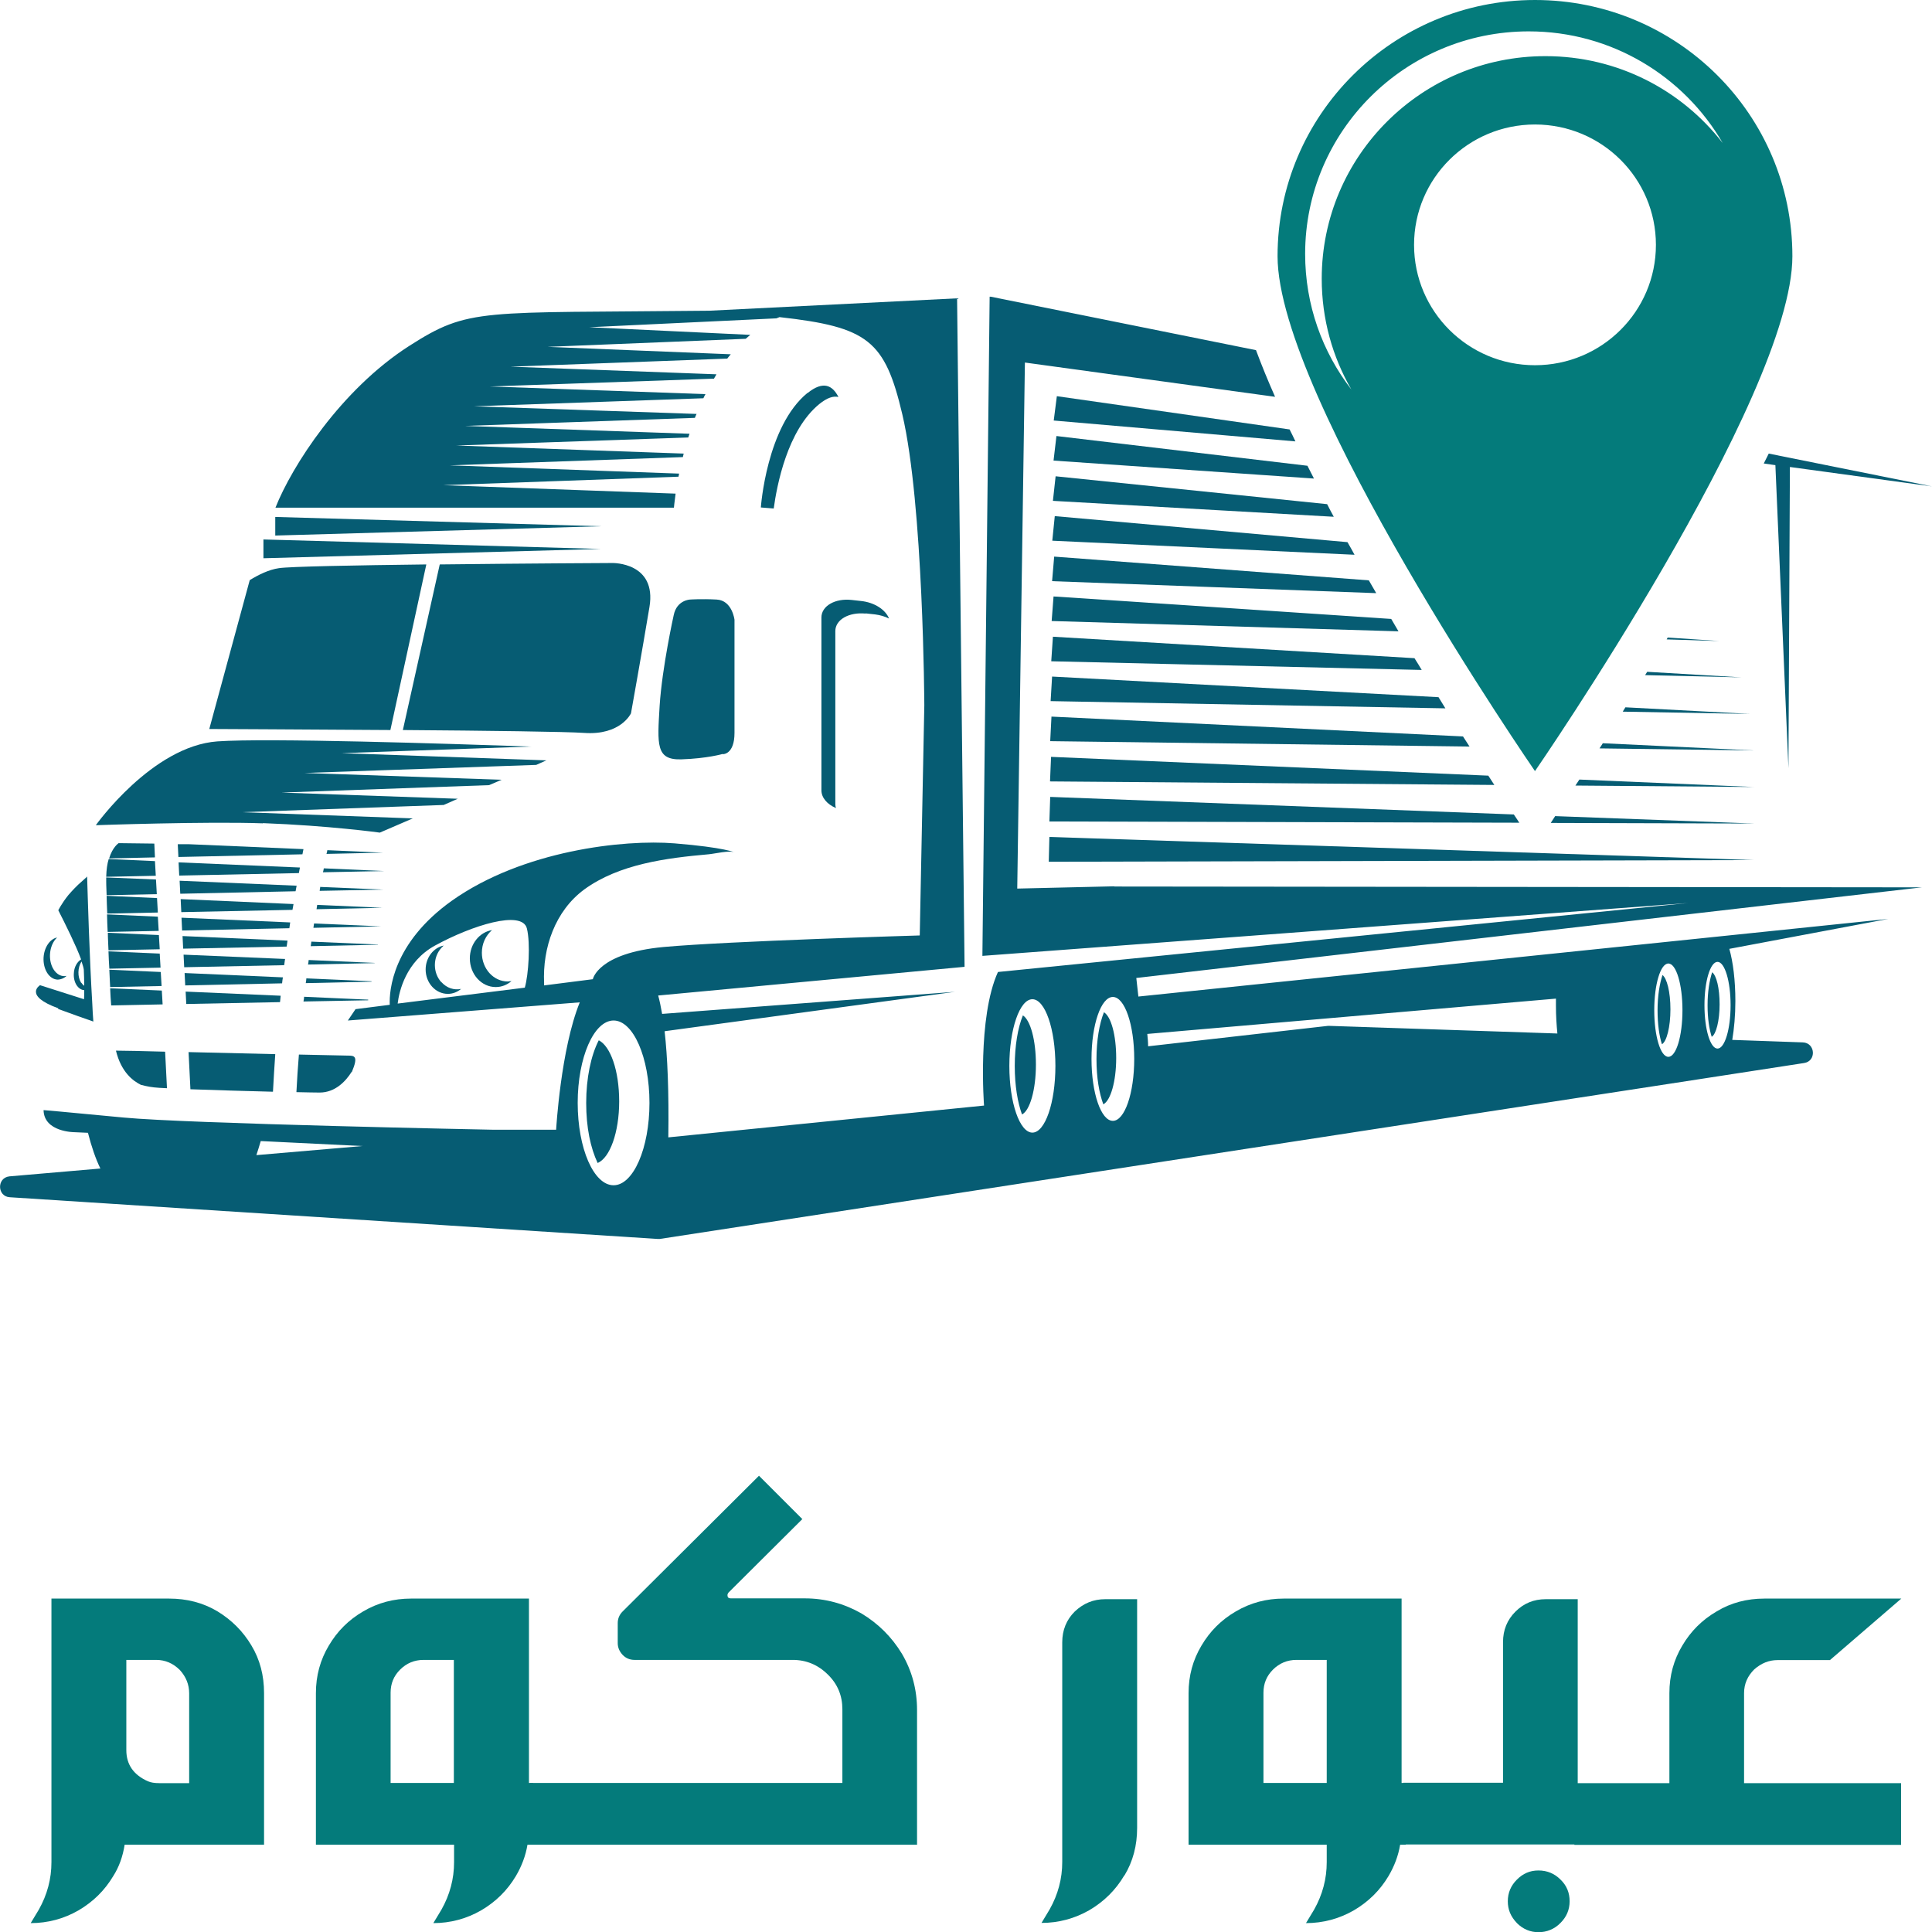 <svg width="80" height="80" viewBox="0 0 80 80" fill="none" xmlns="http://www.w3.org/2000/svg">
<g clip-path="url(#clip0_237_9324)">
<path d="M74.056 31.802L74.116 19.337L80 20.141L73.24 18.782C73.172 18.919 73.103 19.055 73.034 19.192L73.515 19.261L74.056 31.81V31.802Z" fill="#065C73"/>
<path d="M11.398 21.406V22.176L24.883 21.791L11.398 21.406Z" fill="#065C73"/>
<path d="M72.639 35.614L43.453 34.657L43.427 35.683L72.639 35.614Z" fill="#065C73"/>
<path d="M10.908 22.338V23.116L24.883 22.731L10.908 22.338Z" fill="#065C73"/>
<path d="M16.689 30.229C20.107 30.254 23.474 30.297 24.179 30.348C25.708 30.459 26.128 29.536 26.128 29.536C26.128 29.536 26.584 26.989 26.893 25.134C27.202 23.279 25.364 23.313 25.364 23.313C25.364 23.313 21.748 23.33 18.209 23.372L16.68 30.237L16.689 30.229Z" fill="#065C73"/>
<path d="M12.283 36.675L7.438 36.469L7.464 37.008L12.24 36.905C12.257 36.828 12.265 36.751 12.283 36.675Z" fill="#065C73"/>
<path d="M69.933 25.031L69.873 25.022L69.933 25.031Z" fill="#065C73"/>
<path d="M65.398 32.28C65.338 32.366 65.287 32.451 65.235 32.528L72.639 32.588L65.398 32.28Z" fill="#065C73"/>
<path d="M17.651 23.372C14.73 23.407 11.999 23.458 11.553 23.526C11.132 23.586 10.702 23.8 10.341 24.022L8.666 30.186C8.666 30.186 12.36 30.203 16.165 30.229L17.651 23.381V23.372Z" fill="#065C73"/>
<path d="M12.154 37.435L7.481 37.23L7.507 37.769L12.111 37.675C12.128 37.598 12.137 37.512 12.154 37.435Z" fill="#065C73"/>
<path d="M11.707 40.47L7.644 40.291L7.67 40.804L11.681 40.718C11.69 40.633 11.698 40.547 11.716 40.462L11.707 40.47Z" fill="#065C73"/>
<path d="M11.81 39.709L7.601 39.53L7.627 40.051L11.767 39.966C11.776 39.88 11.793 39.795 11.802 39.718L11.81 39.709Z" fill="#065C73"/>
<path d="M12.025 38.196L7.516 38L7.541 38.53L11.982 38.436C11.991 38.35 12.008 38.273 12.016 38.196H12.025Z" fill="#065C73"/>
<path d="M11.913 38.949L7.559 38.76L7.584 39.282L11.87 39.196C11.879 39.111 11.896 39.034 11.905 38.949H11.913Z" fill="#065C73"/>
<path d="M10.883 34.084C13.631 34.187 15.727 34.477 15.727 34.477L17.093 33.888L10.024 33.631L18.372 33.332L18.956 33.075L11.656 32.819L20.253 32.511L20.769 32.289L12.609 32.007L22.203 31.673L22.624 31.485L14.146 31.186L21.98 30.913C18.51 30.793 11.054 30.553 9.002 30.699C6.296 30.895 3.968 34.17 3.968 34.17C3.968 34.17 8.563 34.007 10.891 34.093L10.883 34.084Z" fill="#065C73"/>
<path d="M11.303 45.206C11.329 44.676 11.364 44.163 11.398 43.65C10.264 43.625 8.959 43.59 7.808 43.565L7.885 45.104C8.89 45.138 10.204 45.181 11.295 45.206H11.303Z" fill="#065C73"/>
<path d="M11.621 41.231L7.687 41.06L7.713 41.573L11.595 41.496C11.604 41.411 11.613 41.325 11.621 41.24V41.231Z" fill="#065C73"/>
<path d="M64.402 33.785C64.333 33.888 64.273 33.982 64.213 34.076L72.639 34.101L64.402 33.794V33.785Z" fill="#065C73"/>
<path d="M56.088 22.971C55.993 22.8 55.899 22.62 55.796 22.449L43.676 21.372L43.573 22.389L56.079 22.971H56.088Z" fill="#065C73"/>
<path d="M56.981 24.552C56.878 24.381 56.783 24.202 56.68 24.031L43.651 23.048L43.565 24.065L56.981 24.561V24.552Z" fill="#065C73"/>
<path d="M55.229 21.398C55.134 21.227 55.04 21.047 54.954 20.876L43.711 19.722L43.599 20.739L55.22 21.398H55.229Z" fill="#065C73"/>
<path d="M42.353 42.052C42.147 42.556 42.019 43.308 42.019 44.138C42.019 44.967 42.139 45.651 42.319 46.147C42.646 45.984 42.895 45.121 42.895 44.086C42.895 43.052 42.663 42.24 42.353 42.043V42.052Z" fill="#065C73"/>
<path d="M43.642 17.414L53.64 18.277C53.562 18.115 53.485 17.944 53.399 17.782L43.762 16.405L43.633 17.414H43.642Z" fill="#065C73"/>
<path d="M67.194 29.468L72.467 29.562L67.305 29.288C67.271 29.348 67.228 29.408 67.194 29.468Z" fill="#065C73"/>
<path d="M54.404 19.808C54.318 19.637 54.224 19.457 54.138 19.286L43.745 18.055L43.625 19.072L54.404 19.816V19.808Z" fill="#065C73"/>
<path d="M60.855 30.921C60.769 30.784 60.674 30.639 60.58 30.494L43.539 29.673L43.487 30.69L60.855 30.913V30.921Z" fill="#065C73"/>
<path d="M62.916 34.076C62.847 33.965 62.77 33.853 62.684 33.725L43.487 32.998L43.453 34.016L62.916 34.067V34.076Z" fill="#065C73"/>
<path d="M59.85 29.331C59.755 29.177 59.661 29.023 59.566 28.869L43.565 28.015L43.504 29.032L59.85 29.331Z" fill="#065C73"/>
<path d="M72.639 31.075L66.369 30.776C66.326 30.853 66.275 30.921 66.232 30.989L72.639 31.075Z" fill="#065C73"/>
<path d="M61.877 32.503C61.791 32.374 61.714 32.246 61.628 32.118L43.522 31.34L43.479 32.357L61.885 32.503H61.877Z" fill="#065C73"/>
<path d="M58.87 27.741C58.776 27.578 58.673 27.416 58.57 27.254L43.599 26.365L43.53 27.382L58.87 27.741Z" fill="#065C73"/>
<path d="M68.121 27.955L72.115 28.049L68.207 27.818C68.181 27.861 68.147 27.912 68.121 27.955Z" fill="#065C73"/>
<path d="M69.014 26.476L71.196 26.544L69.057 26.399C69.057 26.399 69.023 26.45 69.014 26.476Z" fill="#065C73"/>
<path d="M57.908 26.142C57.806 25.971 57.711 25.8 57.608 25.629L43.625 24.698L43.547 25.715L57.917 26.142H57.908Z" fill="#065C73"/>
<path d="M2.371 40.564C2.508 40.564 2.646 40.513 2.757 40.41C2.56 40.453 2.353 40.359 2.216 40.137C1.993 39.778 2.027 39.222 2.293 38.897C2.319 38.872 2.336 38.846 2.362 38.82C2.07 38.88 1.83 39.222 1.804 39.65C1.778 40.137 2.036 40.547 2.379 40.564H2.371Z" fill="#065C73"/>
<path d="M2.405 41.778C3.006 42 3.496 42.171 3.865 42.3C3.848 42.069 3.831 41.821 3.822 41.573C3.702 39.573 3.633 37.111 3.607 36.29C3.607 36.29 3.607 36.29 3.599 36.298C3.599 36.298 3.599 36.273 3.599 36.239C3.599 36.264 3.599 36.29 3.599 36.307C3.53 36.367 3.47 36.427 3.41 36.478C3.178 36.675 2.989 36.88 2.834 37.059C2.551 37.41 2.414 37.692 2.414 37.692C2.706 38.265 3.152 39.162 3.358 39.726C3.195 39.829 3.066 40.043 3.058 40.308C3.032 40.675 3.23 40.983 3.487 41C3.487 41.163 3.487 41.299 3.479 41.376L1.658 40.795C1.658 40.795 0.953 41.222 2.414 41.752L2.405 41.778ZM3.358 40.693C3.204 40.444 3.212 40.068 3.376 39.812C3.427 39.957 3.461 40.077 3.47 40.154C3.479 40.359 3.487 40.598 3.487 40.821C3.444 40.786 3.401 40.744 3.367 40.693H3.358Z" fill="#065C73"/>
<path d="M18.278 40.675C17.917 40.282 17.917 39.641 18.278 39.248C18.312 39.214 18.338 39.188 18.372 39.154C17.951 39.239 17.625 39.65 17.625 40.145C17.625 40.701 18.037 41.154 18.544 41.154C18.75 41.154 18.939 41.077 19.094 40.949C18.802 41.009 18.501 40.915 18.278 40.667V40.675Z" fill="#065C73"/>
<path d="M5.858 44.924C6.064 44.984 6.305 45.027 6.588 45.044C6.691 45.044 6.794 45.061 6.914 45.061L6.837 43.548C5.909 43.522 5.162 43.505 4.827 43.505C4.819 43.505 4.81 43.505 4.801 43.505C5.016 44.386 5.497 44.762 5.858 44.933V44.924Z" fill="#065C73"/>
<path d="M6.648 40.068L6.614 39.487L4.492 39.393C4.501 39.632 4.509 39.872 4.527 40.111L6.648 40.068Z" fill="#065C73"/>
<path d="M19.953 39.453C19.953 39.068 20.116 38.735 20.374 38.513C19.858 38.598 19.455 39.085 19.455 39.684C19.455 40.342 19.936 40.872 20.528 40.872C20.777 40.872 21.001 40.778 21.181 40.624C21.13 40.624 21.078 40.641 21.026 40.641C20.434 40.641 19.953 40.111 19.953 39.453Z" fill="#065C73"/>
<path d="M6.691 40.829L6.657 40.248L4.527 40.154C4.535 40.393 4.552 40.633 4.561 40.872L6.691 40.829Z" fill="#065C73"/>
<path d="M6.734 41.59L6.7 41.017L4.561 40.923C4.569 41.163 4.587 41.402 4.604 41.633L6.725 41.59H6.734Z" fill="#065C73"/>
<path d="M29.933 31.229C29.933 31.229 30.414 31.246 30.414 30.348V25.664C30.414 25.664 30.32 24.86 29.676 24.826C29.032 24.792 28.576 24.826 28.576 24.826C28.576 24.826 28.027 24.843 27.898 25.467C27.898 25.467 27.417 27.621 27.314 29.229C27.219 30.836 27.151 31.477 28.216 31.443C29.281 31.408 29.925 31.22 29.925 31.22L29.933 31.229Z" fill="#065C73"/>
<path d="M46.15 36.7L42.122 36.794L42.439 15.012L52.798 16.431C52.506 15.773 52.24 15.123 52.008 14.499L41.022 12.285H40.979L40.679 39.581L69.899 37.393L41.323 40.248C40.464 42.137 40.747 45.779 40.747 45.779L27.674 47.096C27.7 45.181 27.64 43.753 27.52 42.701L39.545 41.069L27.417 41.983C27.365 41.693 27.314 41.436 27.254 41.222L39.94 40.034V39.974L39.631 12.353L29.375 12.866C19.841 12.969 19.446 12.721 16.938 14.328C14.112 16.14 12.085 19.303 11.406 21.022H27.906C27.906 21.022 27.924 20.808 27.975 20.44L18.355 20.09L28.095 19.739C28.095 19.739 28.113 19.654 28.121 19.611L18.63 19.269L28.276 18.927C28.284 18.876 28.302 18.833 28.31 18.782L18.896 18.448L28.499 18.115C28.516 18.064 28.533 18.012 28.551 17.961L19.257 17.636L28.774 17.303C28.791 17.252 28.817 17.192 28.843 17.14L19.626 16.824L29.126 16.491C29.152 16.431 29.178 16.38 29.212 16.32L20.288 16.003L29.564 15.679C29.599 15.619 29.633 15.559 29.667 15.499L21.138 15.183L30.114 14.849C30.157 14.79 30.208 14.73 30.26 14.67L22.676 14.362L30.878 14.029C30.938 13.977 31.007 13.918 31.067 13.866L24.402 13.55L32.15 13.182C32.15 13.182 32.235 13.148 32.278 13.131C35.946 13.541 36.642 14.097 37.363 17.157C38.239 20.893 38.274 29.203 38.274 29.203L38.085 38.735C38.085 38.735 30.191 38.966 27.468 39.214C24.746 39.47 24.548 40.547 24.548 40.547L22.53 40.804C22.53 40.752 22.53 40.71 22.53 40.71C22.461 39.248 22.985 37.718 24.196 36.828C25.639 35.777 27.597 35.529 29.332 35.375C29.564 35.358 30.226 35.196 30.423 35.298C30.423 35.298 30.028 35.093 27.932 34.922C25.836 34.751 21.645 35.213 18.707 37.299C16.251 39.051 16.113 41.017 16.139 41.607L14.722 41.787L14.404 42.257L24.007 41.505C23.217 43.445 23.028 46.779 23.028 46.779H23.002H22.968H20.382C20.382 46.779 7.799 46.531 5.119 46.275C2.439 46.018 1.804 45.967 1.804 45.967C1.821 46.882 3.084 46.882 3.084 46.882L3.642 46.907C3.788 47.48 3.96 47.985 4.157 48.386L0.387 48.711C-0.137 48.771 -0.12 49.541 0.404 49.575L27.228 51.302C27.228 51.302 27.288 51.302 27.322 51.302L69.263 44.856C69.263 44.856 69.306 44.856 69.324 44.847L74.701 44.018C75.224 43.941 75.173 43.18 74.649 43.163L71.729 43.06C71.806 42.599 71.858 42.043 71.858 41.453C71.858 40.598 71.763 39.838 71.608 39.29L78.188 38.051L47.138 41.265L47.052 40.496L79.579 36.743L46.133 36.709L46.15 36.7ZM21.722 40.898L16.466 41.556C16.526 41.051 16.809 39.812 18.012 39.154C19.541 38.316 21.619 37.666 21.817 38.444C21.971 39.06 21.885 40.368 21.731 40.898H21.722ZM10.616 47.831C10.676 47.651 10.737 47.455 10.797 47.249L15.005 47.455L10.616 47.831ZM25.407 49.079C24.582 49.079 23.921 47.549 23.921 45.668C23.921 43.787 24.591 42.257 25.407 42.257C26.223 42.257 26.893 43.787 26.893 45.668C26.893 47.549 26.223 49.079 25.407 49.079ZM71.119 39.829C71.419 39.829 71.66 40.633 71.66 41.624C71.66 42.616 71.419 43.419 71.119 43.419C70.818 43.419 70.578 42.616 70.578 41.624C70.578 40.633 70.818 39.829 71.119 39.829ZM69.083 39.897C69.409 39.897 69.667 40.761 69.667 41.83C69.667 42.898 69.409 43.761 69.083 43.761C68.757 43.761 68.499 42.898 68.499 41.83C68.499 40.761 68.757 39.897 69.083 39.897ZM64.428 41.359C64.428 41.453 64.428 41.556 64.428 41.65C64.428 42.069 64.454 42.453 64.488 42.795L55.048 42.479C55.048 42.479 55.005 42.479 54.988 42.479L47.541 43.325C47.541 43.154 47.524 42.983 47.507 42.813L64.428 41.351V41.359ZM42.749 46.899C42.225 46.899 41.795 45.668 41.795 44.138C41.795 42.607 42.225 41.376 42.749 41.376C43.273 41.376 43.702 42.607 43.702 44.138C43.702 45.668 43.273 46.899 42.749 46.899ZM46.081 46.412C45.592 46.412 45.197 45.266 45.197 43.847C45.197 42.428 45.592 41.282 46.081 41.282C46.571 41.282 46.966 42.428 46.966 43.847C46.966 45.266 46.571 46.412 46.081 46.412Z" fill="#065C73"/>
<path d="M33.438 16.268C31.737 17.653 31.505 21.013 31.505 21.013L32.038 21.056C32.167 20.115 32.596 17.816 33.927 16.73C34.254 16.465 34.511 16.388 34.718 16.439C34.477 15.961 34.091 15.747 33.438 16.277V16.268Z" fill="#065C73"/>
<path d="M12.377 36.145C12.394 36.068 12.403 35.991 12.42 35.922L7.395 35.709L7.421 36.256L12.368 36.153L12.377 36.145Z" fill="#065C73"/>
<path d="M45.712 41.915C45.523 42.385 45.403 43.078 45.403 43.855C45.403 44.633 45.514 45.258 45.686 45.728C45.987 45.574 46.219 44.779 46.219 43.813C46.219 42.847 46.004 42.094 45.712 41.915Z" fill="#065C73"/>
<path d="M68.843 40.368C68.722 40.718 68.636 41.248 68.636 41.829C68.636 42.411 68.705 42.889 68.817 43.24C69.014 43.129 69.169 42.522 69.169 41.795C69.169 41.069 69.023 40.504 68.834 40.368H68.843Z" fill="#065C73"/>
<path d="M6.614 39.307L6.579 38.718L4.466 38.624C4.466 38.855 4.484 39.102 4.492 39.35L6.614 39.307Z" fill="#065C73"/>
<path d="M35.843 25.399L36.229 25.441C36.444 25.467 36.642 25.527 36.813 25.612C36.667 25.245 36.212 24.945 35.654 24.886L35.267 24.843C34.58 24.766 34.013 25.091 34.013 25.57V32.725C34.013 33.033 34.254 33.306 34.615 33.46C34.597 33.409 34.589 33.349 34.589 33.289V26.134C34.589 25.655 35.156 25.339 35.843 25.407V25.399Z" fill="#065C73"/>
<path d="M24.788 43.086C24.471 43.71 24.273 44.633 24.273 45.668C24.273 46.702 24.454 47.532 24.746 48.156C25.252 47.95 25.639 46.89 25.639 45.608C25.639 44.326 25.278 43.325 24.797 43.078L24.788 43.086Z" fill="#065C73"/>
<path d="M70.895 40.265C70.784 40.598 70.707 41.077 70.707 41.624C70.707 42.171 70.775 42.607 70.878 42.932C71.059 42.83 71.205 42.265 71.205 41.59C71.205 40.915 71.076 40.393 70.895 40.257V40.265Z" fill="#065C73"/>
<path d="M15.65 39.111L12.893 38.991C12.884 39.051 12.875 39.111 12.867 39.179L15.65 39.12V39.111Z" fill="#065C73"/>
<path d="M15.521 39.872L12.781 39.752C12.781 39.812 12.764 39.88 12.755 39.94L15.512 39.88C15.512 39.88 15.512 39.88 15.512 39.872H15.521Z" fill="#065C73"/>
<path d="M15.392 40.633L12.686 40.513C12.686 40.573 12.669 40.641 12.661 40.709L15.383 40.65C15.383 40.65 15.383 40.641 15.383 40.633H15.392Z" fill="#065C73"/>
<path d="M15.778 38.359L13.004 38.239C12.996 38.299 12.987 38.359 12.978 38.419L15.778 38.359Z" fill="#065C73"/>
<path d="M14.567 44.394C14.851 43.719 14.679 43.71 14.387 43.71C14.301 43.71 13.494 43.693 12.377 43.667C12.334 44.18 12.3 44.702 12.274 45.223C12.704 45.232 13.047 45.24 13.236 45.24C13.88 45.24 14.318 44.77 14.559 44.386L14.567 44.394Z" fill="#065C73"/>
<path d="M12.566 35.161L7.799 34.956H7.361L7.387 35.486L12.523 35.375C12.54 35.298 12.549 35.23 12.566 35.161Z" fill="#065C73"/>
<path d="M13.133 37.478C13.124 37.538 13.116 37.589 13.107 37.649L15.839 37.589L13.133 37.469V37.478Z" fill="#065C73"/>
<path d="M15.255 41.394L12.592 41.274C12.592 41.342 12.575 41.402 12.566 41.47L15.246 41.419C15.246 41.419 15.246 41.402 15.246 41.394H15.255Z" fill="#065C73"/>
<path d="M13.262 36.717C13.253 36.769 13.245 36.828 13.236 36.888L15.881 36.837L13.27 36.726L13.262 36.717Z" fill="#065C73"/>
<path d="M4.913 34.913C4.913 34.913 4.664 35.067 4.518 35.546L6.416 35.503L6.39 34.931L4.922 34.913H4.913Z" fill="#065C73"/>
<path d="M4.398 36.504C4.398 36.504 4.398 36.717 4.415 37.068L6.493 37.025L6.459 36.418L4.398 36.333C4.398 36.384 4.398 36.444 4.398 36.504Z" fill="#065C73"/>
<path d="M6.536 37.786L6.502 37.187L4.415 37.093C4.415 37.299 4.432 37.547 4.441 37.829L6.536 37.786Z" fill="#065C73"/>
<path d="M13.554 35.204C13.545 35.255 13.537 35.307 13.519 35.358L15.864 35.307L13.554 35.204Z" fill="#065C73"/>
<path d="M13.408 35.956C13.399 36.008 13.391 36.059 13.373 36.119L15.916 36.068L13.408 35.956Z" fill="#065C73"/>
<path d="M6.571 38.547L6.536 37.957L4.432 37.863C4.432 38.085 4.449 38.333 4.458 38.589L6.562 38.547H6.571Z" fill="#065C73"/>
<path d="M4.398 36.307L6.451 36.264L6.416 35.657L4.501 35.572C4.441 35.76 4.406 36.008 4.398 36.307Z" fill="#065C73"/>
<path d="M63.56 0C57.677 0 52.901 4.753 52.901 10.609C52.901 16.465 63.56 31.93 63.56 31.93C63.56 31.93 74.219 16.474 74.219 10.609C74.219 4.745 69.452 0 63.56 0ZM63.56 15.123C60.794 15.123 58.553 12.892 58.553 10.139C58.553 7.386 60.794 5.155 63.56 5.155C66.326 5.155 68.568 7.386 68.568 10.139C68.568 12.892 66.326 15.123 63.56 15.123ZM63.99 2.325C58.879 2.325 54.73 6.454 54.73 11.541C54.73 13.216 55.177 14.781 55.959 16.132C54.756 14.576 54.043 12.627 54.043 10.515C54.043 5.429 58.192 1.299 63.303 1.299C66.738 1.299 69.736 3.163 71.334 5.924C69.641 3.736 66.987 2.325 63.998 2.325H63.99Z" fill="#047B7B"/>
<path d="M10.934 76.384H5.162C5.085 76.871 4.93 77.307 4.69 77.683C4.338 78.273 3.865 78.743 3.255 79.102C2.646 79.453 1.976 79.632 1.271 79.632L1.606 79.077C1.958 78.453 2.13 77.794 2.13 77.111V66.194H7C7.739 66.194 8.4 66.365 8.993 66.715C9.586 67.074 10.058 67.544 10.41 68.134C10.762 68.716 10.934 69.374 10.934 70.109V76.384ZM7.833 73.828V70.118C7.833 69.758 7.705 69.434 7.447 69.151C7.172 68.878 6.846 68.733 6.468 68.733H5.231V72.469C5.231 73.067 5.531 73.494 6.124 73.759C6.244 73.811 6.399 73.836 6.597 73.836H7.833V73.828Z" fill="#047B7B"/>
<path d="M21.894 73.828H22.074V76.384H21.842C21.765 76.846 21.602 77.273 21.361 77.683C21.009 78.273 20.537 78.743 19.927 79.102C19.317 79.453 18.647 79.632 17.943 79.632L18.278 79.077C18.63 78.453 18.802 77.794 18.802 77.111V76.384H13.081V70.109C13.081 69.382 13.262 68.733 13.614 68.143C13.966 67.544 14.438 67.074 15.04 66.724C15.65 66.365 16.311 66.194 17.015 66.194H21.903V73.836L21.894 73.828ZM18.793 73.828V68.733H17.539C17.161 68.733 16.835 68.869 16.569 69.134C16.302 69.399 16.174 69.716 16.174 70.092V73.828H18.793Z" fill="#047B7B"/>
<path d="M37.981 76.384H21.945V73.828H34.881V70.776C34.881 70.212 34.683 69.733 34.28 69.34C33.876 68.938 33.386 68.733 32.828 68.733H26.274C26.085 68.733 25.914 68.664 25.785 68.528C25.656 68.391 25.579 68.228 25.579 68.04V67.211C25.579 67.023 25.647 66.86 25.785 66.724L31.428 61.107L33.223 62.902L30.165 65.946C30.165 65.946 30.122 66.006 30.122 66.048C30.122 66.142 30.165 66.185 30.26 66.185H33.326C34.168 66.185 34.95 66.399 35.671 66.809C36.367 67.228 36.925 67.784 37.346 68.476C37.767 69.194 37.973 69.972 37.973 70.81V76.375L37.981 76.384Z" fill="#047B7B"/>
<path d="M46.554 77.658C46.201 78.256 45.72 78.735 45.111 79.094C44.501 79.444 43.831 79.624 43.127 79.624L43.461 79.068C43.814 78.444 43.985 77.786 43.985 77.102V68.006C43.985 67.502 44.157 67.074 44.501 66.732C44.861 66.39 45.274 66.219 45.763 66.219H47.086V75.691C47.086 76.418 46.914 77.076 46.562 77.658H46.554Z" fill="#047B7B"/>
<path d="M58.029 73.828H58.209V76.384H57.977C57.9 76.846 57.737 77.273 57.496 77.683C57.144 78.273 56.672 78.743 56.062 79.102C55.452 79.453 54.782 79.632 54.078 79.632L54.413 79.077C54.765 78.453 54.937 77.794 54.937 77.111V76.384H49.216V70.109C49.216 69.382 49.397 68.733 49.749 68.143C50.101 67.544 50.573 67.074 51.175 66.724C51.785 66.365 52.446 66.194 53.15 66.194H58.037V73.836L58.029 73.828ZM54.937 73.828V68.733H53.683C53.305 68.733 52.978 68.869 52.712 69.134C52.446 69.399 52.317 69.716 52.317 70.092V73.828H54.937Z" fill="#047B7B"/>
<path d="M62.237 73.828V67.997C62.237 67.493 62.409 67.074 62.753 66.732C63.096 66.39 63.509 66.219 64.007 66.219H65.33V76.375H58.106V73.819H62.246L62.237 73.828ZM62.813 77.829C62.564 78.076 62.435 78.376 62.435 78.726C62.435 79.077 62.555 79.359 62.813 79.632C63.062 79.88 63.363 80.008 63.706 80.008C64.05 80.008 64.368 79.88 64.617 79.624C64.866 79.376 64.995 79.077 64.995 78.726C64.995 78.376 64.874 78.076 64.617 77.829C64.368 77.581 64.067 77.452 63.706 77.452C63.346 77.452 63.062 77.581 62.813 77.829Z" fill="#047B7B"/>
<path d="M75.774 68.741H73.601C73.249 68.741 72.931 68.869 72.639 69.126C72.364 69.399 72.218 69.724 72.218 70.109V73.836H78.72V76.392H65.192V73.836H69.126V70.109C69.126 69.382 69.306 68.733 69.659 68.143C70.011 67.544 70.483 67.074 71.085 66.724C71.677 66.365 72.338 66.194 73.06 66.194H78.729" fill="#047B7B"/>
</g>
<defs>
<clipPath id="clip0_237_9324">
<rect width="80" height="80" fill="white"/>
</clipPath>
</defs>
</svg>
